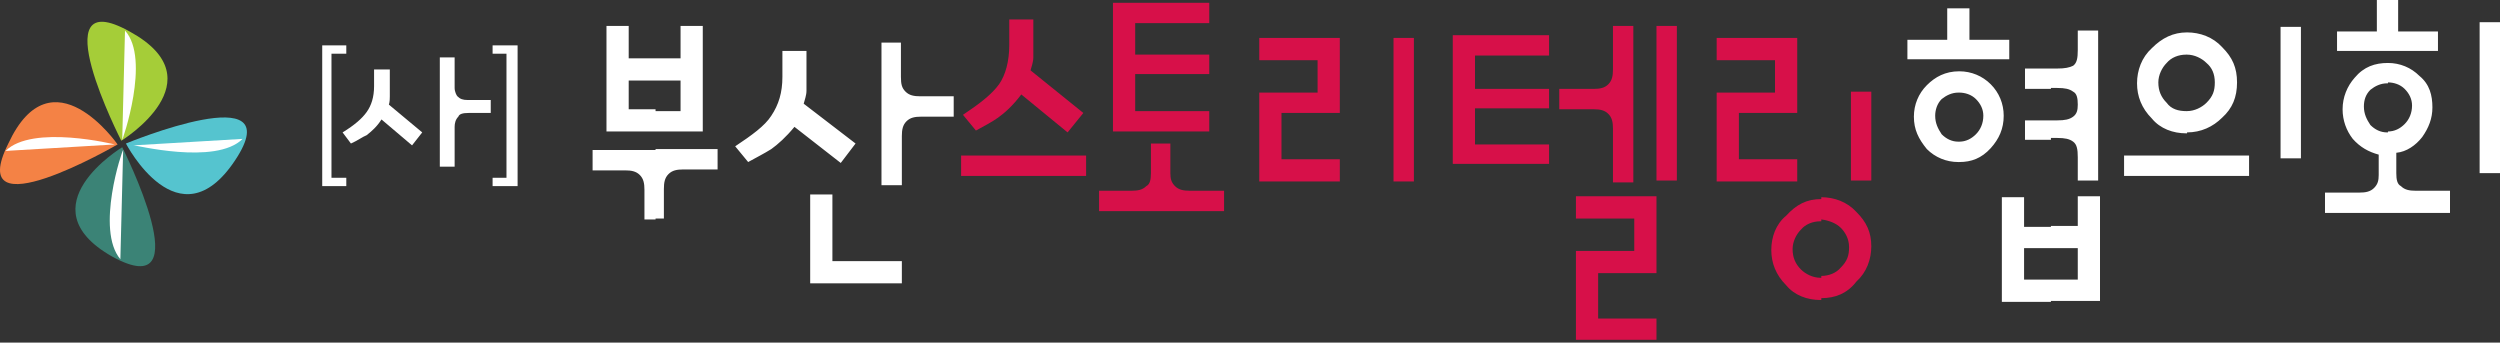 <?xml version="1.0" encoding="utf-8"?>
<!-- Generator: Adobe Illustrator 25.0.1, SVG Export Plug-In . SVG Version: 6.00 Build 0)  -->
<!DOCTYPE svg PUBLIC "-//W3C//DTD SVG 1.1//EN" "http://www.w3.org/Graphics/SVG/1.1/DTD/svg11.dtd">
<svg version="1.1" id="레이어_1" xmlns:x="http://ns.adobe.com/Extensibility/1.0/" xmlns:i="http://ns.adobe.com/AdobeIllustrator/10.0/" xmlns:graph="http://ns.adobe.com/Graphs/1.0/"
	 xmlns="http://www.w3.org/2000/svg" xmlns:xlink="http://www.w3.org/1999/xlink" x="0px" y="0px" viewBox="0 0 270 37"
	 style="enable-background:new 0 0 270 37;" xml:space="preserve">
<rect x="0" y="0" width="270" height="37" fill="#333333" stroke="none"/>
<style type="text/css">
	.st0{fill:#FFFFFF;}
	.st1{fill:#D71049;}
	.st2{fill:#55C4CF;}
	.st3{fill:#F48245;}
	.st4{fill:#3B8376;}
	.st5{fill:#A5CD38;}
</style>
<g>
	<g>
		<polygon class="st0" points="37.4,19.2 37.4,20.1 34.8,20.1 34.8,4.9 37.4,4.9 37.4,5.8 35.8,5.8 35.8,19.2 		"/>
		<path class="st0" d="M42,11.3c0.1-0.3,0.1-0.7,0.1-0.9c0-0.4,0-0.7,0-0.9v-2h-1.7v1.8c0,1.2-0.3,2.1-0.8,2.8s-1.3,1.4-2.6,2.2
			l0.9,1.2c0.7-0.3,1.2-0.7,1.7-0.9c0.5-0.4,1.1-0.9,1.6-1.7l3.3,2.8l1.1-1.4L42,11.3L42,11.3z M52.9,10.8h-2.4
			c-0.5,0-0.8-0.1-1.1-0.4c-0.1-0.1-0.3-0.5-0.3-0.9V6.2h-1.6V18h1.6v-4.3c0-0.4,0.1-0.8,0.4-1.1c0.1-0.3,0.5-0.4,1.1-0.4H53v-1.4
			H52.9z"/>
		<polygon class="st0" points="53.2,19.2 54.7,19.2 54.7,5.8 53.2,5.8 53.2,4.9 55.9,4.9 55.9,20.1 53.2,20.1 		"/>
		<g>
			<path class="st0" d="M257.9,22.9v-8.7c0.7,0,1.3-0.3,1.8-0.8s0.8-1.2,0.8-2c0-0.7-0.3-1.3-0.8-1.8s-1.2-0.7-1.8-0.7V6.8
				c1.3,0,2.5,0.5,3.4,1.4c1.1,0.9,1.4,2.1,1.4,3.4c0,1.2-0.4,2.2-1.1,3.2c-0.7,0.9-1.7,1.6-2.8,1.7v2.2c0,0.7,0.1,1.2,0.5,1.4
				c0.4,0.4,0.9,0.5,1.6,0.5h3.7V23h-6.8v-0.1H257.9z M257.9,5.5V0h1.1v3.4h4.3v2.1H257.9L257.9,5.5z M270,2.4h-2.2v16.3h2.2V2.4z
				 M257.9,0v5.5h-5.5V3.4h4.3V0H257.9L257.9,0z M257.9,6.8V9c0,0,0,0-0.1,0c-0.7,0-1.3,0.3-1.8,0.7c-0.5,0.5-0.7,1.1-0.7,1.8
				c0,0.8,0.3,1.4,0.7,2c0.5,0.5,1.1,0.8,1.8,0.8c0,0,0,0,0.1,0V23h-6.8v-2.2h3.7c0.7,0,1.2-0.1,1.6-0.5c0.4-0.4,0.5-0.8,0.5-1.4
				v-2.2c-1.1-0.3-2-0.8-2.8-1.7c-0.7-0.9-1.1-2-1.1-3.2c0-1.3,0.5-2.5,1.3-3.4C255.3,7.2,256.5,6.8,257.9,6.8
				C257.8,6.8,257.8,6.8,257.9,6.8L257.9,6.8z M236.2,18.9v-2.1h6.7V19h-6.7V18.9z M236.2,14.3V12c0.8,0,1.6-0.4,2.1-0.9
				c0.7-0.7,0.9-1.3,0.9-2.2s-0.3-1.6-0.9-2.1c-0.5-0.5-1.3-0.9-2.1-0.9V3.5c1.4,0,2.8,0.5,3.8,1.6c1.1,1.1,1.6,2.2,1.6,3.8
				s-0.5,2.8-1.6,3.8C239,13.7,237.7,14.3,236.2,14.3L236.2,14.3z M248.5,2.9h-2.2v14.2h2.2V2.9z M236.2,3.5v2.4c0,0,0,0-0.1,0
				c-0.8,0-1.6,0.3-2.1,0.9c-0.5,0.5-0.9,1.3-0.9,2.1c0,0.9,0.3,1.6,0.9,2.2c0.5,0.7,1.3,0.9,2.1,0.9c0,0,0,0,0.1,0v2.4
				c0,0,0,0-0.1,0c-1.4,0-2.8-0.5-3.7-1.6c-1.1-1.1-1.6-2.4-1.6-3.8s0.5-2.8,1.6-3.8C233.5,4.1,234.7,3.5,236.2,3.5L236.2,3.5
				L236.2,3.5z M236.2,16.8V19h-6.8v-2.2H236.2L236.2,16.8z M221.5,32.6v-2.4h2.9v-3.4h-2.9v-2.4h2.9v-3.2h2.4v11.3h-5.3V32.6z
				 M221.5,15.1V13h0.7c0.8,0,1.3-0.1,1.7-0.4c0.4-0.3,0.5-0.7,0.5-1.3c0-0.7-0.1-1.2-0.5-1.4c-0.4-0.3-0.9-0.4-1.7-0.4h-0.7V7.4
				h0.7c0.8,0,1.3-0.1,1.7-0.3c0.4-0.3,0.5-0.8,0.5-1.7V3.3h2.2v16.2h-2.2V17c0-0.9-0.1-1.4-0.5-1.7s-0.9-0.4-1.7-0.4h-0.7V15.1z
				 M221.5,7.4v2.2h-2.8V7.4H221.5L221.5,7.4z M221.5,13v2.1h-2.8V13H221.5L221.5,13z M221.5,24.4v2.4h-2.9v3.4h2.9v2.4h-5.3V21.3
				h2.4v3.2h2.9V24.4z M211.6,17.5v-2.2c0.7,0,1.3-0.3,1.8-0.8s0.8-1.2,0.8-2c0-0.7-0.3-1.3-0.8-1.8s-1.2-0.7-1.8-0.7V7.7
				c1.3,0,2.5,0.5,3.4,1.4s1.4,2.1,1.4,3.4c0,1.4-0.5,2.5-1.4,3.5C214,17.1,212.9,17.5,211.6,17.5L211.6,17.5z M211.6,6.4V0.9h1.1
				v3.4h4.3v2.1H211.6z M75.9,2.8h-2.4v3.5h-2.9v2.4h2.9V12h-2.9v2.2h5.3V2.8L75.9,2.8z M211.6,0.9v5.5H206V4.3h4.3V0.9H211.6
				L211.6,0.9z M211.6,7.7V10c0,0,0,0-0.1,0c-0.7,0-1.3,0.3-1.8,0.7c-0.5,0.5-0.7,1.2-0.7,1.8c0,0.8,0.3,1.4,0.7,2
				c0.5,0.5,1.1,0.8,1.8,0.8h0.1v2.2c0,0,0,0-0.1,0c-1.3,0-2.5-0.5-3.4-1.4c-0.9-1.1-1.4-2.1-1.4-3.5c0-1.3,0.5-2.5,1.4-3.4
				S210.1,7.7,211.6,7.7L211.6,7.7L211.6,7.7z M70.8,23.6v-7.5h6.7v2.2h-3.7c-0.7,0-1.2,0.1-1.6,0.5s-0.5,0.9-0.5,1.6v3.2L70.8,23.6
				L70.8,23.6z M86.8,11.2c0.1-0.4,0.3-0.9,0.3-1.4s0-1.1,0-1.4V5.5h-2.6v2.8c0,1.7-0.4,3-1.2,4.2c-0.7,1.1-2.1,2.1-3.9,3.3l1.4,1.7
				c0.9-0.5,1.7-0.9,2.5-1.4c0.7-0.5,1.6-1.3,2.5-2.4l5,3.9l1.6-2.1L86.8,11.2L86.8,11.2z M97.4,28.2h-7.5V21h-2.4v9.6h9.9V28.2
				L97.4,28.2z M103.1,10.4h-3.7c-0.7,0-1.2-0.1-1.6-0.5s-0.5-0.8-0.5-1.6V4.6h-2.1V20h2.2v-5.3c0-0.7,0.1-1.2,0.5-1.6
				s0.9-0.5,1.6-0.5h3.5v-2.2H103.1z M70.8,6.3h-2.9V2.8h-2.4v11.4h5.3v-2.4h-2.9V8.7h2.9V6.3L70.8,6.3z M70.8,16.2v7.5h-1.2v-3.2
				c0-0.7-0.1-1.2-0.5-1.6s-0.9-0.5-1.6-0.5H64v-2.2L70.8,16.2z"/>
			<path class="st1" d="M196.7,32.2v-2.4c0.8,0,1.6-0.3,2.1-0.9c0.7-0.7,0.9-1.3,0.9-2.2c0-0.9-0.4-1.6-0.9-2.1s-1.3-0.8-2.1-0.9
				v-2.4c1.4,0,2.8,0.5,3.8,1.6c1.1,1.1,1.6,2.2,1.6,3.7c0,1.4-0.5,2.8-1.6,3.8C199.5,31.7,198.2,32.2,196.7,32.2L196.7,32.2z
				 M202.1,9.9h-2.2v9.6h2.2V9.9z M111.3,7.6c0.1-0.4,0.3-0.9,0.3-1.4s0-1.1,0-1.4V2.1H109v2.8c0,1.7-0.4,3.2-1.1,4.2
				c-0.8,1.1-2.1,2.1-3.9,3.3l1.4,1.7c0.9-0.5,1.7-0.9,2.4-1.4c0.7-0.5,1.6-1.3,2.5-2.5l5,4.1l1.7-2.1L111.3,7.6L111.3,7.6z
				 M196.7,21.5v2.4c0,0,0,0-0.1,0c-0.8,0-1.6,0.3-2.1,0.9c-0.5,0.5-0.9,1.3-0.9,2.1c0,0.9,0.3,1.6,0.9,2.2c0.5,0.5,1.3,0.9,2.1,0.9
				c0,0,0,0,0.1,0v2.4c0,0,0,0-0.1,0c-1.4,0-2.8-0.5-3.7-1.6c-1.1-1.1-1.6-2.4-1.6-3.8s0.5-2.8,1.6-3.7
				C194,22.1,195.1,21.5,196.7,21.5L196.7,21.5L196.7,21.5z M117.3,16.8h-13.5V19h13.5V16.8L117.3,16.8z M130.6,12h-8V8h8V5.9h-8
				V2.5h8V0.3h-10.4v13.9h10.4V12L130.6,12z M124.3,15.5v3.2c0,0.7-0.1,1.2-0.5,1.4c-0.4,0.4-0.9,0.5-1.6,0.5h-3.5v2.2h13.5v-2.2
				h-3.7c-0.7,0-1.2-0.1-1.6-0.5s-0.5-0.8-0.5-1.4v-3.2L124.3,15.5L124.3,15.5z M152.7,4.1h-2.2v15.5h2.2V4.1L152.7,4.1z
				 M144.8,17.2h-6.4v-5h6.3V4.1H136v2.4h6.3V10H136v9.6h8.7v-2.4H144.8z M167.3,15.6h-8v-3.9h8V9.6h-8V6h8V3.8h-10.4v13.9h10.4
				V15.6L167.3,15.6z M181.1,2.8h-2.2v16.7h2.2V2.8L181.1,2.8z M178.9,34.4h-6.3v-4.9h6.3v-8.3h-8.7v2.4h6.3v3.5h-6.3v9.6h8.7V34.4
				L178.9,34.4z M176.4,2.8h-2.2v4.7c0,0.7-0.1,1.2-0.5,1.6c-0.4,0.4-0.9,0.5-1.6,0.5h-3.7v2.2h3.7c0.7,0,1.2,0.1,1.6,0.5
				c0.4,0.4,0.5,0.9,0.5,1.6v5.8h2.2V2.8L176.4,2.8z M194.2,17.2h-6.4v-5h6.3V4.1h-8.7v2.4h6.3V10h-6.3v9.6h8.7v-2.4H194.2z"/>
		</g>
	</g>
	<g>
		<path class="st2" d="M13.6,15.5c0,0,17.9-7.4,11.8,1.8S13.6,15.5,13.6,15.5z"/>
		<path class="st3" d="M12.7,15.6c0,0-16.7,9.7-11.8-0.1C5.6,5.4,12.7,15.6,12.7,15.6z"/>
		<path class="st4" d="M13.2,15.9c0,0,8.7,17.2-1.1,11.8C2.6,22.3,13.2,15.9,13.2,15.9z"/>
		<path class="st5" d="M13.1,15.2c0,0-8.8-17.2,0.9-11.8C23.7,8.7,13.1,15.2,13.1,15.2z"/>
		<path class="st0" d="M13.5,3.3l-0.3,11.8C13.2,15.2,16.3,6.4,13.5,3.3z"/>
		<path class="st0" d="M13,28l0.3-11.8C13.2,16.2,10.3,24.8,13,28z"/>
		<path class="st0" d="M0.6,16.3l11.8-0.7C12.4,15.6,3.5,13.4,0.6,16.3z"/>
		<path class="st0" d="M26.2,15l-11.8,0.7C14.4,15.6,23.3,17.9,26.2,15z"/>
	</g>
</g>
</svg>
